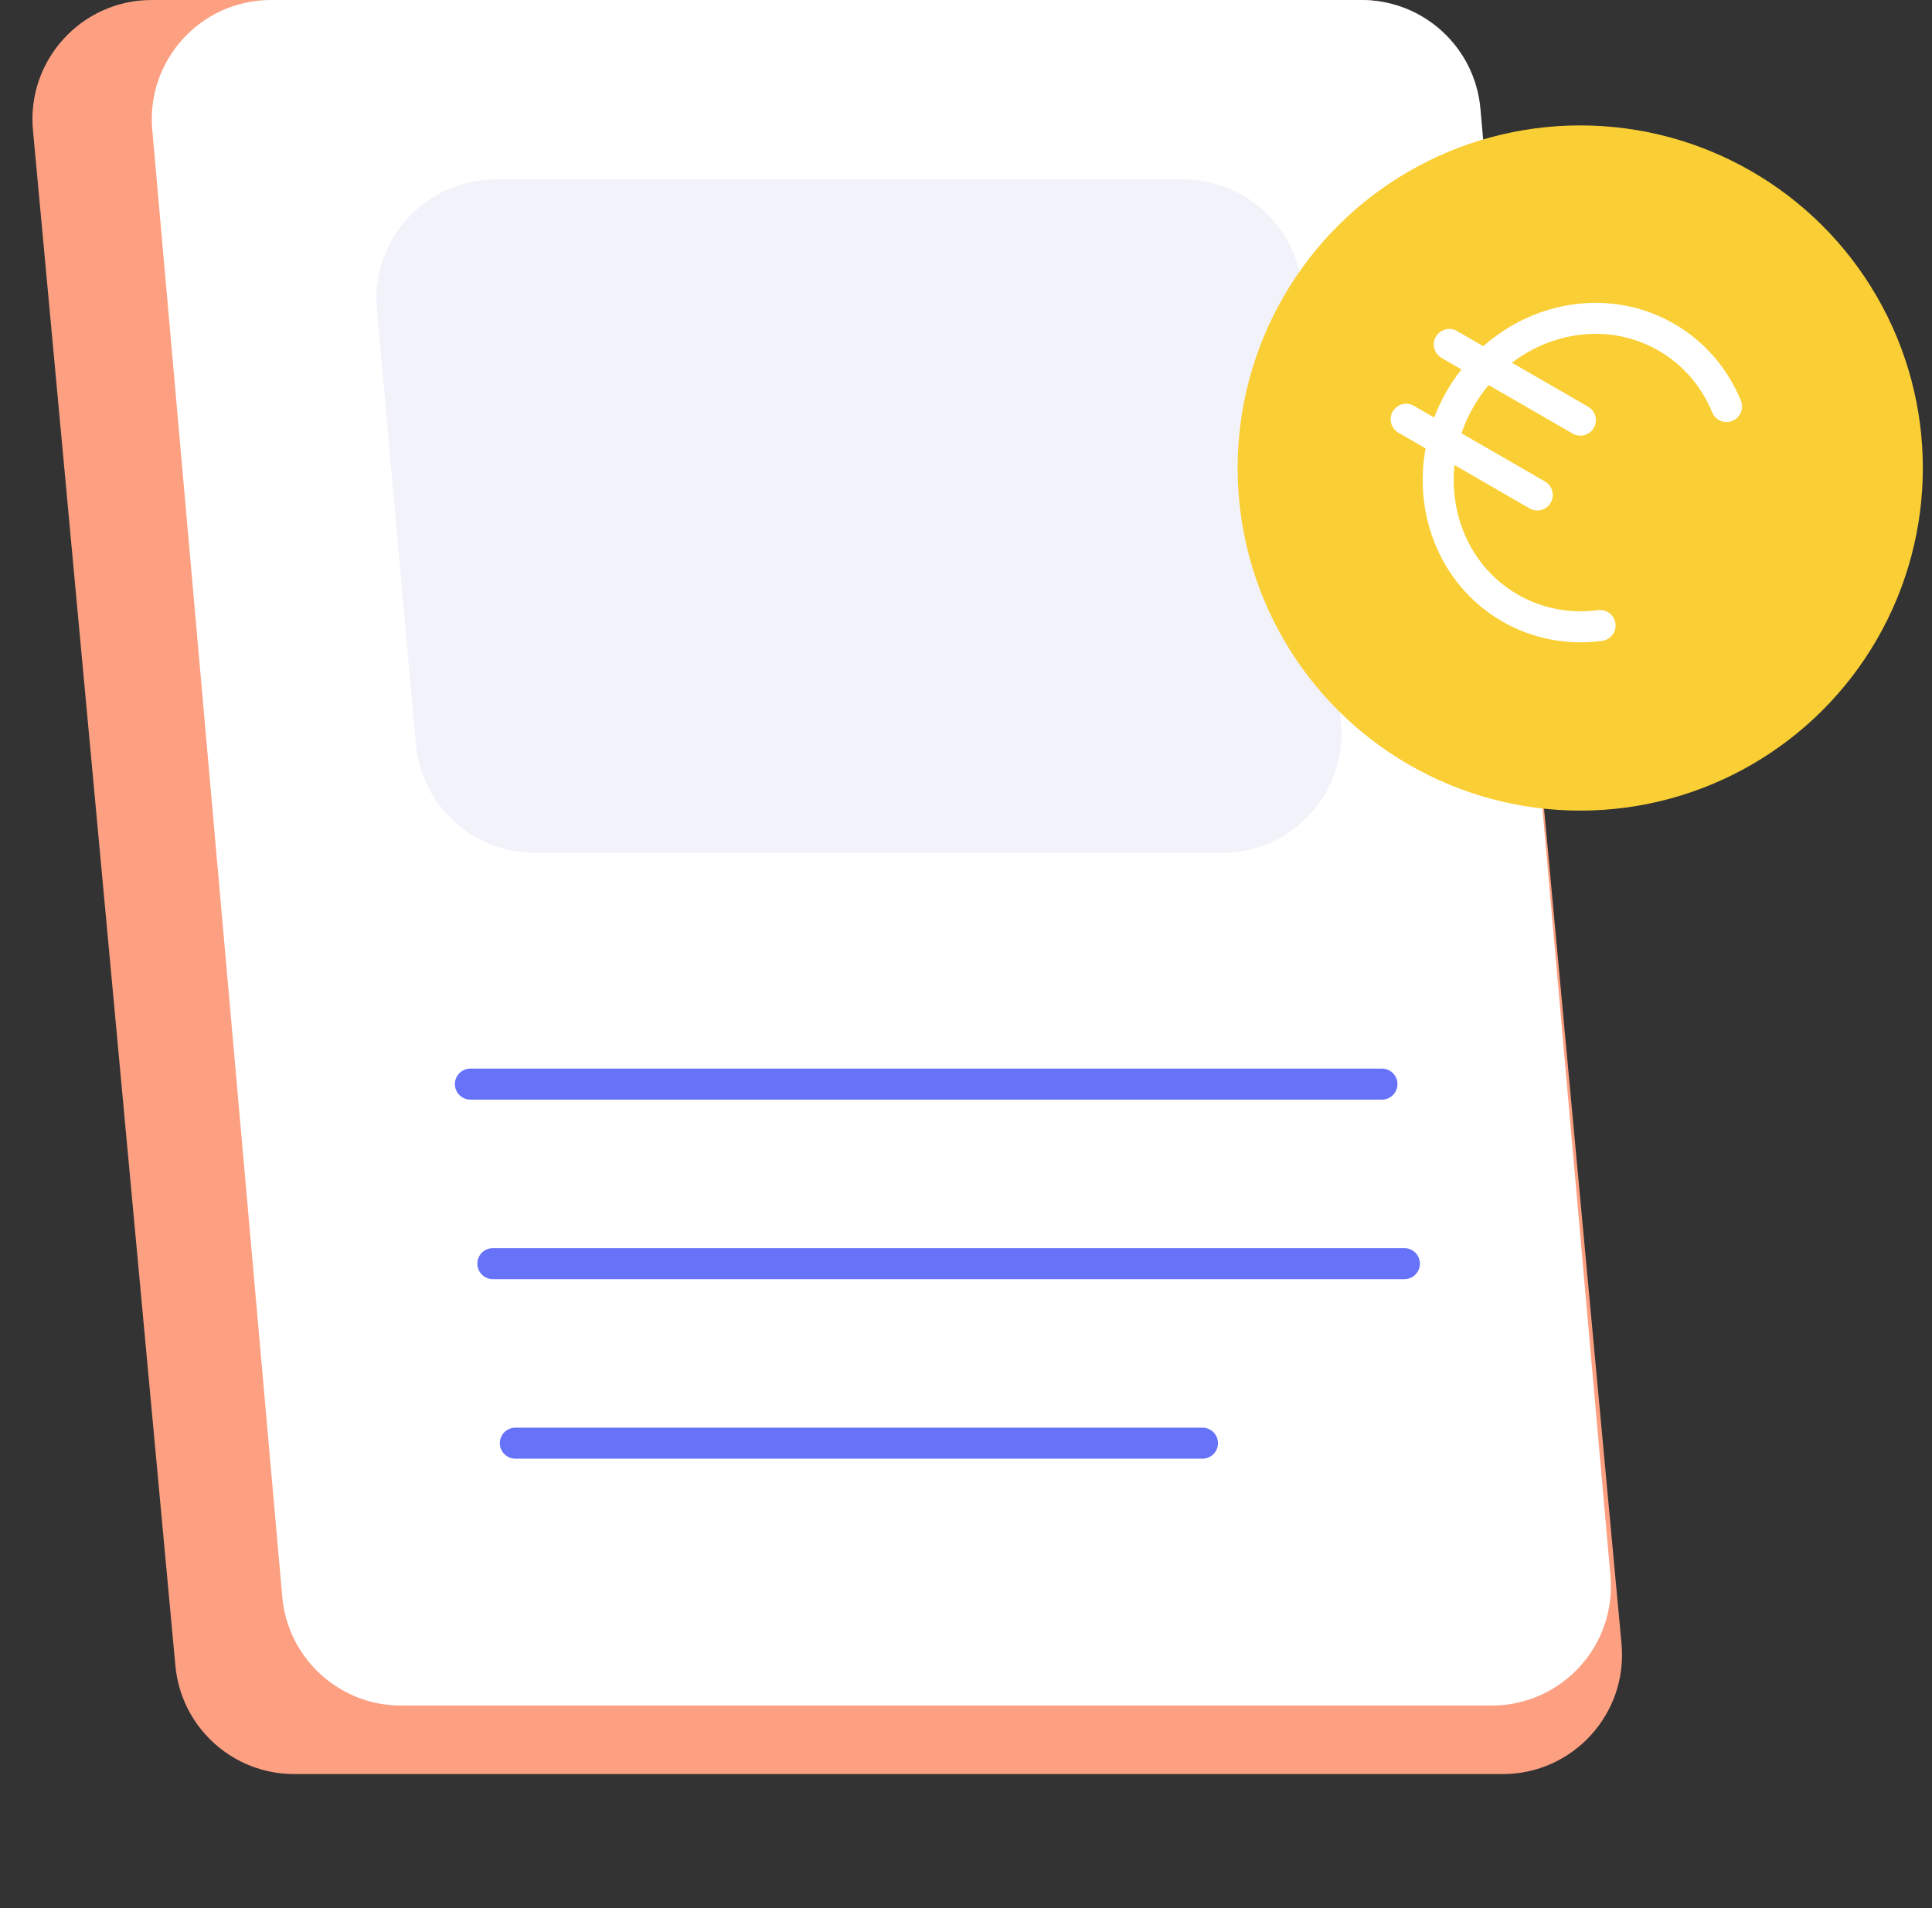 <svg width="81" height="80" viewBox="0 0 81 80" fill="none" xmlns="http://www.w3.org/2000/svg">
<rect x="0" y="0" width="81" height="80" fill="#333333" stroke="none"/>
<g clip-path="url(#clip0_2251_14859)">
<path d="M1.382 5.462C1.11 2.531 3.416 0 6.36 0H57.033C59.615 0 61.773 1.967 62.011 4.538L67.983 68.918C68.255 71.849 65.948 74.38 63.005 74.38H12.332C9.75 74.38 7.592 72.413 7.354 69.841L1.382 5.462Z" fill="#FCA081"/>
<path d="M6.384 5.441C6.124 2.517 8.428 0 11.364 0H57.087C59.678 0 61.839 1.978 62.068 4.559L67.518 66.067C67.777 68.991 65.473 71.508 62.538 71.508H16.814C14.224 71.508 12.063 69.529 11.834 66.949L6.384 5.441Z" fill="white"/>
<path d="M15.801 12.974C15.538 10.048 17.843 7.527 20.781 7.527H49.605C52.193 7.527 54.353 9.502 54.585 12.08L56.222 30.307C56.484 33.233 54.18 35.754 51.242 35.754H22.417C19.829 35.754 17.669 33.779 17.437 31.201L15.801 12.974Z" fill="#F2F2FA"/>
<line x1="19.721" y1="45.453" x2="57.939" y2="45.453" stroke="#6672F8" stroke-width="1.3" stroke-linecap="round"/>
<line x1="20.663" y1="52.98" x2="58.88" y2="52.98" stroke="#6672F8" stroke-width="1.3" stroke-linecap="round"/>
<line x1="21.606" y1="60.507" x2="50.415" y2="60.507" stroke="#6672F8" stroke-width="1.3" stroke-linecap="round"/>
<circle cx="66.252" cy="19.622" r="14.364" transform="rotate(30 66.252 19.622)" fill="#FACF35"/>
<path d="M72.387 17.043C71.896 15.849 71.038 14.817 69.859 14.136C66.898 12.427 63.031 13.582 61.221 16.718C59.41 19.853 60.343 23.78 63.304 25.49C64.483 26.171 65.806 26.397 67.085 26.225" stroke="white" stroke-width="1.3" stroke-linecap="round"/>
<line x1="60.762" y1="14.442" x2="66.259" y2="17.616" stroke="white" stroke-width="1.3" stroke-linecap="round"/>
<line x1="58.954" y1="17.578" x2="64.451" y2="20.752" stroke="white" stroke-width="1.3" stroke-linecap="round"/>
</g>
<defs>
<clipPath id="clip0_2251_14859">
<rect width="80" height="80" fill="white" transform="translate(0.875)"/>
</clipPath>
</defs>
</svg>
